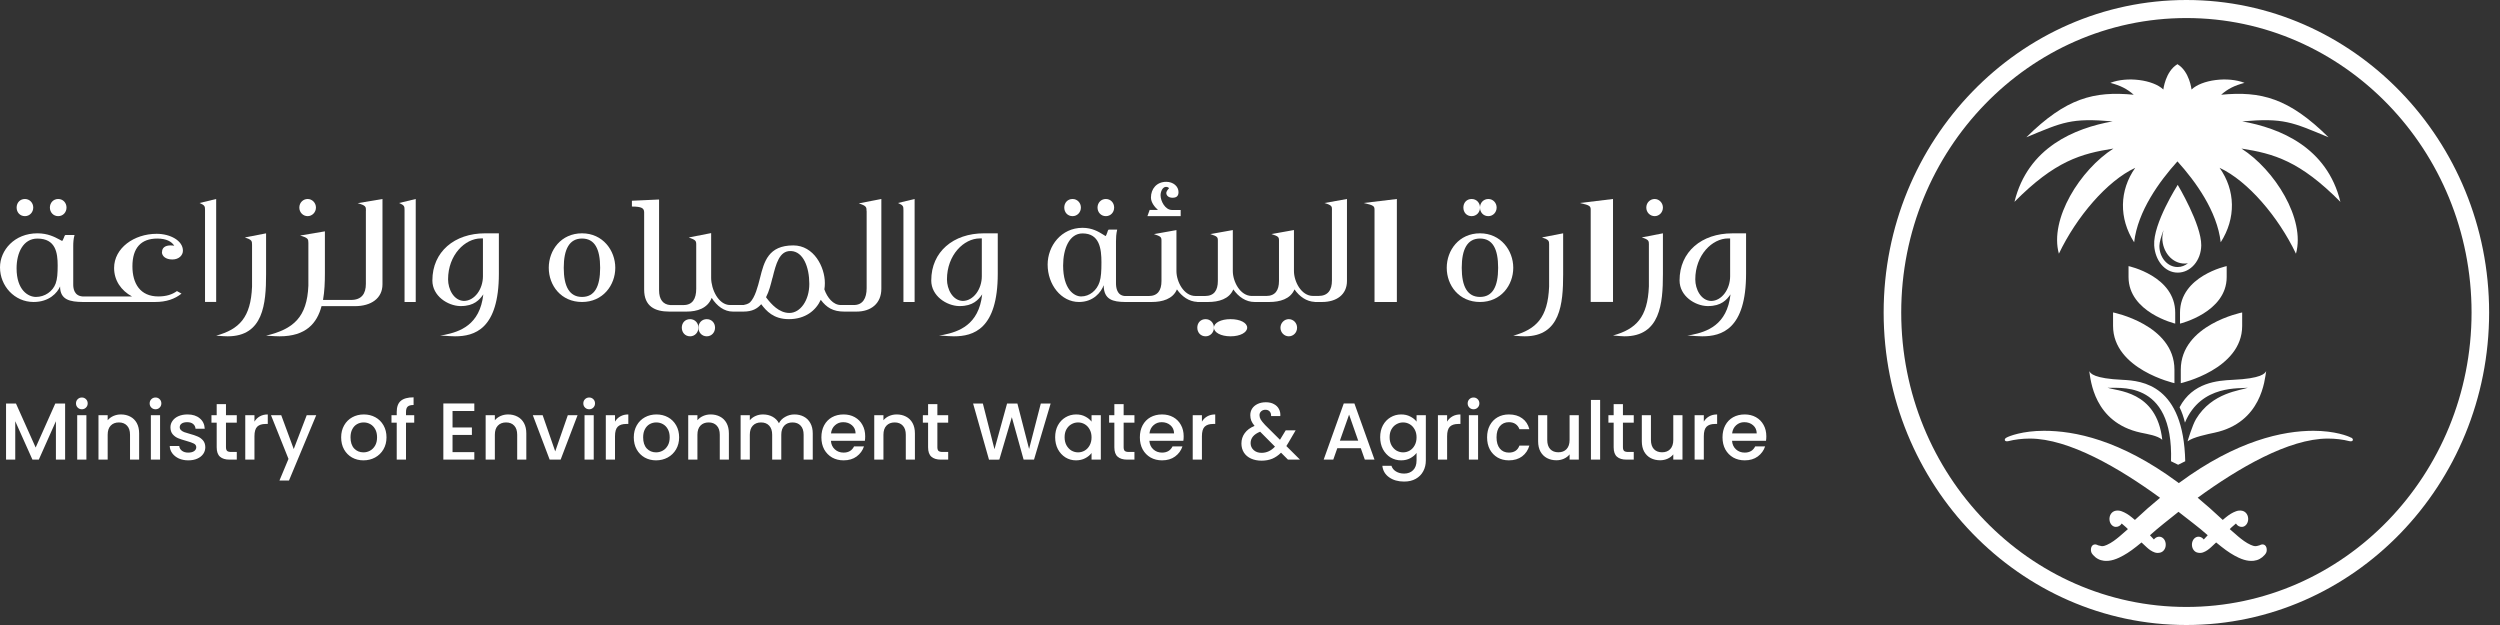 <svg width="220" height="55" viewBox="0 0 220 55" fill="none" xmlns="http://www.w3.org/2000/svg" class="hidden xl:block"><rect x="0" y="0" width="220" height="55" fill="#333333" stroke="none"/><path d="M5.121 19.021C5.551 19.021 5.853 18.68 5.853 18.265C5.853 17.85 5.551 17.511 5.121 17.511C4.691 17.511 4.39 17.852 4.39 18.265C4.39 18.678 4.691 19.021 5.121 19.021Z" fill="white"></path><path d="M2.195 19.021C2.612 19.021 2.926 18.68 2.926 18.265C2.926 17.85 2.61 17.511 2.195 17.511C1.75 17.511 1.463 17.852 1.463 18.265C1.463 18.678 1.75 19.021 2.195 19.021Z" fill="white"></path><path d="M14.248 22.177C14.248 22.545 14.585 22.834 15.166 22.834C15.746 22.834 16.097 22.466 16.097 22.059C16.097 21.18 14.989 20.575 13.784 20.575C11.791 20.575 10.041 21.836 10.041 23.582C10.041 24.673 10.652 25.565 11.617 26.089H7.28C6.526 26.037 6.445 25.393 6.445 25.039V21.637C6.445 21.361 6.462 21.02 6.559 20.679H5.755C5.641 20.772 5.674 20.824 5.641 20.875C5.578 21.034 5.497 21.203 5.464 21.203C5.464 21.203 5.368 21.151 5.191 21.058C4.82 20.862 4.209 20.532 3.295 20.532C1.271 20.532 0 22.016 0 23.528C0 25.156 1.269 26.575 2.957 26.575C4.323 26.575 5.047 25.773 5.287 25.208C5.287 26.403 6.188 26.561 7.28 26.575H13.643C14.638 26.575 15.379 26.313 15.973 25.838L15.572 25.615C15.155 25.918 14.624 26.087 13.933 26.087C12.341 26.087 11.653 24.957 11.653 23.435C11.653 21.82 12.407 20.993 13.839 20.993C14.657 20.993 15.108 21.269 15.334 21.623C15.221 21.61 15.124 21.596 15.014 21.596C14.533 21.596 14.259 21.806 14.259 22.174M4.898 24.948C4.641 25.644 3.95 26.13 3.162 26.13C2.488 26.13 1.459 25.54 1.459 23.609C1.459 22.256 2.037 20.995 3.292 20.995C4.898 20.995 5.075 22.242 5.075 23.358C5.075 24.054 5.041 24.553 4.898 24.946" fill="white"></path><path d="M19.023 26.575V17.511L17.561 17.864C18.03 18.062 18.042 18.162 18.042 18.489V26.572H19.025L19.023 26.575Z" fill="white"></path><path d="M23.412 20.535L21.547 20.896C22.165 21.1 22.18 21.2 22.18 21.548V25.226C22.069 27.948 21.058 28.974 19.024 29.539C19.543 29.581 19.852 29.596 20.035 29.596C23.176 29.596 23.415 26.73 23.415 24.138V20.532L23.412 20.535Z" fill="white"></path><path d="M27.073 19.021C27.467 19.021 27.804 18.686 27.804 18.266C27.804 17.846 27.467 17.511 27.073 17.511C26.678 17.511 26.341 17.831 26.341 18.266C26.341 18.701 26.678 19.021 27.073 19.021Z" fill="white"></path><path d="M32.197 18.531V24.979C32.197 25.85 31.816 26.395 30.891 26.395H28.426C28.56 25.641 28.591 24.832 28.591 24.035V20.359L26.408 20.727C27.12 20.935 27.137 21.037 27.137 21.392V25.141C27.02 27.916 25.831 28.964 23.414 29.538C24.026 29.581 24.407 29.596 24.607 29.596C26.924 29.596 27.9 28.444 28.295 26.941H31.241C32.647 26.941 33.658 26.263 33.658 25.022V17.511L31.475 17.879C32.203 18.084 32.203 18.189 32.203 18.529" fill="white"></path><path d="M35.6 18.492V26.575H36.584V17.511L35.12 17.864C35.589 18.062 35.6 18.162 35.6 18.489" fill="white"></path><path d="M38.048 24.674C38.048 26.064 39.415 26.904 40.481 26.934H40.56C41.72 26.934 42.198 26.383 42.532 25.905C42.231 28.612 40.451 29.193 39.114 29.467L38.734 29.524C39.306 29.566 39.814 29.596 40.038 29.596C41.739 29.596 43.901 28.989 43.901 24.079V20.532H42.693C39.992 20.532 38.05 22.154 38.05 24.672M42.499 24.311C42.499 25.437 41.772 26.475 40.823 26.483C39.921 26.448 39.431 25.439 39.431 24.587C39.431 22.43 40.924 20.981 42.324 20.981H42.499V24.311Z" fill="white"></path><path d="M51.218 20.532C49.374 20.532 48.291 22.017 48.291 23.567C48.291 25.117 49.374 26.575 51.218 26.575C53.062 26.575 54.145 25.09 54.145 23.567C54.145 22.044 53.05 20.532 51.218 20.532ZM51.218 26.13C50.109 26.13 49.61 25.21 49.61 23.567C49.61 21.924 50.109 20.991 51.218 20.991C52.327 20.991 52.813 21.897 52.813 23.567C52.813 25.237 52.315 26.13 51.218 26.13Z" fill="white"></path><path d="M62.193 28.085C61.763 28.085 61.461 28.414 61.461 28.833C61.461 29.252 61.763 29.596 62.193 29.596C62.623 29.596 62.924 29.252 62.924 28.833C62.924 28.414 62.623 28.085 62.193 28.085Z" fill="white"></path><path d="M60.73 28.085C60.285 28.085 59.998 28.414 59.998 28.833C59.998 29.252 60.285 29.596 60.73 29.596C61.147 29.596 61.461 29.252 61.461 28.833C61.461 28.414 61.145 28.085 60.73 28.085Z" fill="white"></path><path d="M76.265 18.576V25.356C76.265 26.253 75.92 26.842 75.144 26.842H73.993C73.32 26.842 72.799 26.192 72.544 25.465C72.575 25.295 72.588 25.108 72.588 24.909C72.588 23.484 71.617 21.596 69.811 21.596C67.614 21.596 67.241 23.02 66.882 24.459C66.686 25.233 66.448 26.16 66.001 26.61C65.821 26.765 65.566 26.813 65.433 26.842H64.254C63.208 26.842 62.581 25.433 62.581 24.459V20.512L60.611 20.898C61.209 21.114 61.268 21.178 61.268 21.519V25.404C61.268 26.301 60.939 26.845 60.148 26.845H58.984C58.357 26.799 57.998 26.365 57.998 25.545V17.556L55.608 17.665V18.176C56.459 18.176 56.685 18.315 56.685 18.688V25.484C56.685 26.954 57.625 27.42 58.894 27.42H60.418C61.343 27.42 62.27 27.14 62.627 26.211C63.09 26.938 63.732 27.42 64.495 27.42H65.42C66.211 27.42 66.645 27.156 66.987 26.77C67.434 27.359 68.061 28.085 69.42 28.085C70.869 28.085 71.794 27.327 72.228 26.384C72.737 27.066 73.305 27.42 74.289 27.42H75.378C76.647 27.42 77.559 26.709 77.559 25.407V17.511L75.573 17.897C76.244 18.115 76.259 18.222 76.259 18.578M69.469 27.54C68.544 27.54 67.871 26.751 67.483 26.256C67.468 26.224 67.439 26.179 67.408 26.163C67.694 25.606 67.827 25.034 67.961 24.506L67.992 24.413C68.29 23.204 68.59 22.091 69.546 22.091H69.605C70.694 22.136 71.219 23.516 71.219 24.986C71.219 26.456 70.412 27.54 69.472 27.54" fill="white"></path><path d="M79.502 18.492V26.575H80.486V17.511L79.022 17.864C79.491 18.062 79.502 18.162 79.502 18.489" fill="white"></path><path d="M81.949 24.674C81.949 26.064 83.316 26.904 84.383 26.934H84.462C85.621 26.934 86.099 26.383 86.433 25.905C86.132 28.612 84.35 29.193 83.015 29.467L82.635 29.524C83.207 29.566 83.715 29.596 83.94 29.596C85.64 29.596 87.803 28.989 87.803 24.079V20.532H86.594C83.893 20.532 81.951 22.154 81.951 24.672M86.4 24.311C86.4 25.437 85.673 26.475 84.724 26.483C83.822 26.448 83.333 25.439 83.333 24.587C83.333 22.43 84.825 20.981 86.225 20.981H86.4V24.311Z" fill="white"></path><path d="M94.387 19.021C94.804 19.021 95.119 18.68 95.119 18.265C95.119 17.85 94.802 17.511 94.387 17.511C93.942 17.511 93.655 17.852 93.655 18.265C93.655 18.678 93.942 19.021 94.387 19.021Z" fill="white"></path><path d="M97.314 19.021C97.743 19.021 98.045 18.68 98.045 18.265C98.045 17.85 97.743 17.511 97.314 17.511C96.884 17.511 96.582 17.852 96.582 18.265C96.582 18.678 96.884 19.021 97.314 19.021Z" fill="white"></path><path d="M103.899 18.478H103.136C102.534 18.478 102.129 17.694 102.129 17.18C102.129 16.84 102.324 16.446 102.601 16.446C102.682 16.446 102.814 16.464 102.878 16.564C102.749 16.684 102.634 16.872 102.634 16.975C102.634 17.23 102.862 17.401 103.172 17.401C103.482 17.401 103.709 17.298 103.709 16.904C103.709 16.393 103.236 16 102.634 16C101.773 16 101.284 16.631 101.284 17.383C101.284 17.809 101.608 18.22 101.901 18.475H101.169L100.973 19.021H103.899V18.475V18.478Z" fill="white"></path><path d="M108.29 28.085C107.429 28.085 106.825 28.414 106.825 28.833C106.825 29.252 107.429 29.596 108.29 29.596C109.149 29.596 109.752 29.252 109.752 28.833C109.752 28.414 109.149 28.085 108.29 28.085Z" fill="white"></path><path d="M106.094 28.085C105.649 28.085 105.362 28.414 105.362 28.833C105.362 29.252 105.649 29.596 106.094 29.596C106.512 29.596 106.826 29.252 106.826 28.833C106.826 28.414 106.508 28.085 106.094 28.085Z" fill="white"></path><path d="M113.411 28.085C113.016 28.085 112.68 28.421 112.68 28.841C112.68 29.261 113.016 29.596 113.411 29.596C113.806 29.596 114.143 29.276 114.143 28.841C114.143 28.406 113.806 28.085 113.411 28.085Z" fill="white"></path><path d="M117.21 18.484V24.682C117.21 25.518 116.864 26.043 116.026 26.043H115.547C114.497 26.043 113.868 24.752 113.868 23.859V20.243L111.889 20.597C112.491 20.795 112.551 20.853 112.551 21.166V24.726C112.551 25.548 112.22 26.045 111.425 26.045H110.167C109.118 26.045 108.488 24.755 108.488 23.862V20.246L106.51 20.6C107.111 20.797 107.171 20.856 107.171 21.168V24.728C107.171 25.55 106.841 26.048 106.046 26.048H105.206C104.156 26.048 103.527 24.757 103.527 23.864V20.248L101.548 20.602C102.149 20.8 102.21 20.858 102.21 21.171V24.73C102.21 25.553 101.878 26.05 101.084 26.05H98.985C98.282 25.994 98.207 25.299 98.207 24.916V21.241C98.207 20.944 98.222 20.575 98.312 20.207H97.561C97.456 20.307 97.487 20.363 97.456 20.419C97.397 20.59 97.322 20.773 97.291 20.773C97.291 20.773 97.201 20.717 97.036 20.617C96.69 20.404 96.12 20.048 95.266 20.048C93.378 20.048 92.192 21.651 92.192 23.284C92.192 25.043 93.377 26.575 94.952 26.575C96.226 26.575 96.902 25.709 97.126 25.099C97.126 26.39 97.967 26.56 98.985 26.575H101.353C102.281 26.575 103.212 26.319 103.57 25.467C104.017 26.106 104.63 26.533 105.355 26.567V26.575H106.314C107.243 26.575 108.173 26.319 108.532 25.467C108.996 26.133 109.64 26.575 110.407 26.575H111.696C112.625 26.575 113.556 26.319 113.914 25.467C114.36 26.106 114.974 26.533 115.698 26.567V26.575H116.343C117.618 26.575 118.533 25.924 118.533 24.73V17.511L116.555 17.865C117.215 18.062 117.215 18.162 117.215 18.489M96.763 24.811C96.522 25.562 95.878 26.087 95.142 26.087C94.514 26.087 93.555 25.45 93.555 23.364C93.555 21.903 94.093 20.541 95.264 20.541C96.763 20.541 96.927 21.888 96.927 23.093C96.927 23.845 96.897 24.384 96.763 24.808" fill="white"></path><path d="M120.958 18.492V26.575H122.924V17.511L119.997 17.864C120.934 18.062 120.958 18.162 120.958 18.489" fill="white"></path><path d="M130.973 19.021C131.39 19.021 131.704 18.68 131.704 18.265C131.704 17.85 131.387 17.511 130.973 17.511C130.558 17.511 130.24 17.837 130.24 18.265C130.24 18.693 130.542 19.021 130.973 19.021Z" fill="white"></path><path d="M130.24 20.532C128.397 20.532 127.313 22.017 127.313 23.567C127.313 25.117 128.394 26.575 130.24 26.575C132.087 26.575 133.167 25.09 133.167 23.567C133.167 22.044 132.073 20.532 130.24 20.532ZM130.24 26.13C129.131 26.13 128.633 25.21 128.633 23.567C128.633 21.924 129.131 20.991 130.24 20.991C131.35 20.991 131.836 21.897 131.836 23.567C131.836 25.237 131.337 26.13 130.24 26.13Z" fill="white"></path><path d="M129.502 19.021C129.936 19.021 130.241 18.68 130.241 18.265C130.241 17.85 129.936 17.511 129.502 17.511C129.069 17.511 128.777 17.837 128.777 18.265C128.777 18.693 129.066 19.021 129.502 19.021Z" fill="white"></path><path d="M136.322 21.548V25.226C136.211 27.948 135.2 28.976 133.167 29.539C133.686 29.581 133.994 29.596 134.177 29.596C137.318 29.596 137.557 26.73 137.557 24.138V20.532L135.693 20.893C136.31 21.098 136.324 21.197 136.324 21.546" fill="white"></path><path d="M141.945 26.575V17.511L139.021 17.864C139.958 18.062 139.981 18.162 139.981 18.489V26.572H141.947L141.945 26.575Z" fill="white"></path><path d="M145.102 21.531V25.21C144.99 27.932 143.981 28.959 141.947 29.524C142.466 29.566 142.775 29.596 142.958 29.596C146.098 29.596 146.337 26.715 146.337 24.124V20.532L144.473 20.893C145.09 21.083 145.105 21.197 145.105 21.531" fill="white"></path><path d="M145.613 17.511C145.214 17.511 144.874 17.831 144.874 18.266C144.874 18.701 145.214 19.021 145.613 19.021C146.012 19.021 146.337 18.686 146.337 18.266C146.337 17.846 145.998 17.511 145.613 17.511Z" fill="white"></path><path d="M152.444 20.535C149.742 20.535 147.801 22.156 147.801 24.674C147.801 26.064 149.168 26.904 150.234 26.934H150.314C151.473 26.934 151.952 26.383 152.285 25.905C151.983 28.613 150.201 29.193 148.867 29.467L148.487 29.524C149.058 29.566 149.567 29.596 149.791 29.596C151.491 29.596 153.654 28.988 153.654 24.079V20.532H152.446L152.444 20.535ZM152.252 24.313C152.252 25.439 151.525 26.478 150.576 26.485C149.674 26.45 149.185 25.442 149.185 24.59C149.185 22.433 150.677 20.983 152.077 20.983H152.252V24.313Z" fill="white"></path><path d="M5.73 35.512V40.447H4.92V37.067L3.415 40.447H2.854L1.342 37.067V40.447H0.532V35.512H1.406L3.138 39.382L4.864 35.512H5.73ZM7.205 36.016C7.059 36.016 6.936 35.967 6.836 35.867C6.737 35.768 6.687 35.645 6.687 35.498C6.687 35.351 6.737 35.228 6.836 35.129C6.936 35.029 7.059 34.98 7.205 34.98C7.347 34.98 7.468 35.029 7.567 35.129C7.667 35.228 7.717 35.351 7.717 35.498C7.717 35.645 7.667 35.768 7.567 35.867C7.468 35.967 7.347 36.016 7.205 36.016ZM7.603 36.535V40.447H6.794V36.535H7.603ZM10.639 36.471C10.947 36.471 11.222 36.535 11.463 36.663C11.709 36.79 11.901 36.98 12.038 37.23C12.175 37.481 12.244 37.784 12.244 38.139V40.447H11.442V38.26C11.442 37.91 11.354 37.642 11.179 37.458C11.004 37.268 10.765 37.174 10.462 37.174C10.159 37.174 9.918 37.268 9.738 37.458C9.563 37.642 9.475 37.91 9.475 38.26V40.447H8.666V36.535H9.475V36.982C9.608 36.821 9.776 36.696 9.979 36.606C10.187 36.516 10.408 36.471 10.639 36.471ZM13.688 36.016C13.541 36.016 13.418 35.967 13.319 35.867C13.22 35.768 13.17 35.645 13.17 35.498C13.17 35.351 13.22 35.228 13.319 35.129C13.418 35.029 13.541 34.98 13.688 34.98C13.83 34.98 13.951 35.029 14.05 35.129C14.15 35.228 14.199 35.351 14.199 35.498C14.199 35.645 14.15 35.768 14.05 35.867C13.951 35.967 13.83 36.016 13.688 36.016ZM14.086 36.535V40.447H13.276V36.535H14.086ZM16.569 40.511C16.261 40.511 15.984 40.456 15.738 40.347C15.496 40.234 15.305 40.082 15.163 39.893C15.021 39.699 14.945 39.483 14.935 39.247H15.773C15.787 39.413 15.866 39.552 16.008 39.666C16.154 39.775 16.337 39.829 16.554 39.829C16.782 39.829 16.957 39.786 17.08 39.701C17.207 39.611 17.271 39.498 17.271 39.361C17.271 39.214 17.2 39.105 17.058 39.034C16.921 38.963 16.701 38.885 16.398 38.8C16.105 38.719 15.866 38.641 15.681 38.565C15.496 38.489 15.335 38.374 15.198 38.217C15.066 38.061 14.999 37.855 14.999 37.6C14.999 37.391 15.061 37.202 15.184 37.032C15.307 36.856 15.482 36.719 15.709 36.62C15.941 36.52 16.206 36.471 16.505 36.471C16.95 36.471 17.307 36.584 17.577 36.812C17.851 37.034 17.998 37.339 18.017 37.727H17.207C17.193 37.552 17.122 37.413 16.994 37.309C16.867 37.204 16.694 37.152 16.476 37.152C16.263 37.152 16.1 37.193 15.986 37.273C15.873 37.353 15.816 37.46 15.816 37.593C15.816 37.697 15.854 37.784 15.93 37.855C16.005 37.926 16.098 37.983 16.206 38.026C16.315 38.063 16.476 38.113 16.689 38.175C16.973 38.251 17.205 38.329 17.385 38.409C17.57 38.485 17.728 38.598 17.861 38.75C17.993 38.901 18.062 39.102 18.067 39.353C18.067 39.576 18.005 39.775 17.882 39.95C17.759 40.125 17.584 40.262 17.357 40.362C17.134 40.461 16.871 40.511 16.569 40.511ZM19.886 37.195V39.361C19.886 39.507 19.919 39.614 19.985 39.68C20.056 39.742 20.174 39.772 20.34 39.772H20.837V40.447H20.198C19.833 40.447 19.554 40.362 19.36 40.191C19.166 40.021 19.069 39.744 19.069 39.361V37.195H18.608V36.535H19.069V35.562H19.886V36.535H20.837V37.195H19.886ZM22.392 37.103C22.511 36.904 22.667 36.75 22.861 36.641C23.06 36.528 23.294 36.471 23.564 36.471V37.309H23.358C23.041 37.309 22.799 37.389 22.634 37.55C22.473 37.711 22.392 37.99 22.392 38.388V40.447H21.583V36.535H22.392V37.103ZM27.829 36.535L25.43 42.286H24.592L25.387 40.383L23.846 36.535H24.748L25.849 39.517L26.992 36.535H27.829ZM31.982 40.511C31.612 40.511 31.279 40.428 30.98 40.262C30.682 40.092 30.448 39.855 30.277 39.552C30.107 39.245 30.022 38.889 30.022 38.487C30.022 38.09 30.109 37.737 30.285 37.429C30.46 37.122 30.699 36.885 31.002 36.719C31.305 36.554 31.643 36.471 32.017 36.471C32.391 36.471 32.729 36.554 33.032 36.719C33.335 36.885 33.574 37.122 33.749 37.429C33.925 37.737 34.012 38.09 34.012 38.487C34.012 38.885 33.922 39.237 33.742 39.545C33.562 39.853 33.316 40.092 33.004 40.262C32.696 40.428 32.355 40.511 31.982 40.511ZM31.982 39.808C32.19 39.808 32.384 39.758 32.564 39.659C32.748 39.559 32.897 39.41 33.011 39.211C33.125 39.013 33.181 38.771 33.181 38.487C33.181 38.203 33.127 37.964 33.018 37.77C32.909 37.571 32.765 37.422 32.585 37.323C32.405 37.223 32.211 37.174 32.003 37.174C31.794 37.174 31.6 37.223 31.421 37.323C31.245 37.422 31.106 37.571 31.002 37.77C30.898 37.964 30.846 38.203 30.846 38.487C30.846 38.908 30.952 39.235 31.165 39.467C31.383 39.694 31.655 39.808 31.982 39.808ZM36.452 37.195H35.728V40.447H34.912V37.195H34.45V36.535H34.912V36.258C34.912 35.808 35.03 35.481 35.267 35.278C35.508 35.07 35.884 34.966 36.395 34.966V35.64C36.149 35.64 35.977 35.687 35.877 35.782C35.778 35.872 35.728 36.031 35.728 36.258V36.535H36.452V37.195ZM39.823 36.166V37.614H41.527V38.274H39.823V39.786H41.74V40.447H39.014V35.505H41.74V36.166H39.823ZM44.711 36.471C45.019 36.471 45.293 36.535 45.535 36.663C45.781 36.79 45.972 36.98 46.11 37.23C46.247 37.481 46.316 37.784 46.316 38.139V40.447H45.513V38.26C45.513 37.91 45.426 37.642 45.251 37.458C45.076 37.268 44.837 37.174 44.534 37.174C44.231 37.174 43.989 37.268 43.809 37.458C43.634 37.642 43.547 37.91 43.547 38.26V40.447H42.737V36.535H43.547V36.982C43.679 36.821 43.847 36.696 44.051 36.606C44.259 36.516 44.479 36.471 44.711 36.471ZM48.86 39.723L49.968 36.535H50.827L49.336 40.447H48.37L46.887 36.535H47.753L48.86 39.723ZM51.851 36.016C51.704 36.016 51.581 35.967 51.481 35.867C51.382 35.768 51.332 35.645 51.332 35.498C51.332 35.351 51.382 35.228 51.481 35.129C51.581 35.029 51.704 34.98 51.851 34.98C51.993 34.98 52.113 35.029 52.213 35.129C52.312 35.228 52.362 35.351 52.362 35.498C52.362 35.645 52.312 35.768 52.213 35.867C52.113 35.967 51.993 36.016 51.851 36.016ZM52.248 36.535V40.447H51.439V36.535H52.248ZM54.12 37.103C54.239 36.904 54.395 36.75 54.589 36.641C54.788 36.528 55.022 36.471 55.292 36.471V37.309H55.086C54.769 37.309 54.528 37.389 54.362 37.55C54.201 37.711 54.12 37.99 54.12 38.388V40.447H53.311V36.535H54.12V37.103ZM57.733 40.511C57.364 40.511 57.03 40.428 56.732 40.262C56.434 40.092 56.199 39.855 56.029 39.552C55.858 39.245 55.773 38.889 55.773 38.487C55.773 38.09 55.861 37.737 56.036 37.429C56.211 37.122 56.45 36.885 56.753 36.719C57.056 36.554 57.394 36.471 57.768 36.471C58.142 36.471 58.481 36.554 58.784 36.719C59.087 36.885 59.326 37.122 59.501 37.429C59.676 37.737 59.763 38.09 59.763 38.487C59.763 38.885 59.673 39.237 59.494 39.545C59.314 39.853 59.068 40.092 58.755 40.262C58.448 40.428 58.107 40.511 57.733 40.511ZM57.733 39.808C57.941 39.808 58.135 39.758 58.315 39.659C58.5 39.559 58.649 39.41 58.762 39.211C58.876 39.013 58.933 38.771 58.933 38.487C58.933 38.203 58.878 37.964 58.769 37.77C58.661 37.571 58.516 37.422 58.336 37.323C58.157 37.223 57.962 37.174 57.754 37.174C57.546 37.174 57.352 37.223 57.172 37.323C56.997 37.422 56.857 37.571 56.753 37.77C56.649 37.964 56.597 38.203 56.597 38.487C56.597 38.908 56.703 39.235 56.916 39.467C57.134 39.694 57.406 39.808 57.733 39.808ZM62.537 36.471C62.845 36.471 63.12 36.535 63.361 36.663C63.607 36.79 63.799 36.98 63.936 37.23C64.073 37.481 64.142 37.784 64.142 38.139V40.447H63.34V38.26C63.34 37.91 63.252 37.642 63.077 37.458C62.902 37.268 62.663 37.174 62.36 37.174C62.057 37.174 61.816 37.268 61.636 37.458C61.461 37.642 61.373 37.91 61.373 38.26V40.447H60.564V36.535H61.373V36.982C61.505 36.821 61.673 36.696 61.877 36.606C62.085 36.516 62.305 36.471 62.537 36.471ZM69.91 36.471C70.218 36.471 70.492 36.535 70.734 36.663C70.98 36.79 71.171 36.98 71.309 37.23C71.451 37.481 71.522 37.784 71.522 38.139V40.447H70.719V38.26C70.719 37.91 70.632 37.642 70.457 37.458C70.282 37.268 70.043 37.174 69.74 37.174C69.437 37.174 69.195 37.268 69.016 37.458C68.84 37.642 68.753 37.91 68.753 38.26V40.447H67.951V38.26C67.951 37.91 67.863 37.642 67.688 37.458C67.513 37.268 67.274 37.174 66.971 37.174C66.668 37.174 66.426 37.268 66.246 37.458C66.071 37.642 65.984 37.91 65.984 38.26V40.447H65.174V36.535H65.984V36.982C66.116 36.821 66.284 36.696 66.488 36.606C66.691 36.516 66.909 36.471 67.141 36.471C67.454 36.471 67.733 36.537 67.979 36.67C68.225 36.802 68.414 36.994 68.547 37.245C68.665 37.008 68.85 36.821 69.101 36.684C69.352 36.542 69.621 36.471 69.91 36.471ZM76.137 38.395C76.137 38.542 76.128 38.674 76.109 38.792H73.12C73.143 39.105 73.259 39.356 73.468 39.545C73.676 39.734 73.931 39.829 74.234 39.829C74.67 39.829 74.978 39.647 75.157 39.282H76.031C75.912 39.642 75.697 39.938 75.385 40.17C75.077 40.397 74.694 40.511 74.234 40.511C73.861 40.511 73.524 40.428 73.226 40.262C72.933 40.092 72.701 39.855 72.53 39.552C72.365 39.245 72.282 38.889 72.282 38.487C72.282 38.085 72.362 37.732 72.523 37.429C72.689 37.122 72.919 36.885 73.212 36.719C73.51 36.554 73.851 36.471 74.234 36.471C74.604 36.471 74.933 36.551 75.221 36.712C75.51 36.873 75.735 37.1 75.896 37.394C76.057 37.682 76.137 38.016 76.137 38.395ZM75.292 38.139C75.288 37.841 75.181 37.602 74.973 37.422C74.765 37.242 74.507 37.152 74.199 37.152C73.92 37.152 73.681 37.242 73.482 37.422C73.283 37.597 73.165 37.836 73.127 38.139H75.292ZM78.908 36.471C79.215 36.471 79.49 36.535 79.731 36.663C79.977 36.79 80.169 36.98 80.306 37.23C80.444 37.481 80.512 37.784 80.512 38.139V40.447H79.71V38.26C79.71 37.91 79.622 37.642 79.447 37.458C79.272 37.268 79.033 37.174 78.73 37.174C78.427 37.174 78.186 37.268 78.006 37.458C77.831 37.642 77.743 37.91 77.743 38.26V40.447H76.934V36.535H77.743V36.982C77.876 36.821 78.044 36.696 78.247 36.606C78.456 36.516 78.676 36.471 78.908 36.471ZM82.489 37.195V39.361C82.489 39.507 82.522 39.614 82.588 39.68C82.659 39.742 82.778 39.772 82.943 39.772H83.44V40.447H82.801C82.437 40.447 82.158 40.362 81.963 40.191C81.769 40.021 81.672 39.744 81.672 39.361V37.195H81.211V36.535H81.672V35.562H82.489V36.535H83.44V37.195H82.489ZM92.456 35.512L90.993 40.447H90.078L89.041 36.712L87.941 40.447L87.032 40.454L85.633 35.512H86.492L87.514 39.531L88.622 35.512H89.531L90.56 39.51L91.59 35.512H92.456ZM92.854 38.473C92.854 38.08 92.934 37.732 93.095 37.429C93.261 37.126 93.483 36.892 93.763 36.726C94.047 36.556 94.359 36.471 94.7 36.471C95.008 36.471 95.275 36.532 95.502 36.655C95.734 36.774 95.919 36.923 96.056 37.103V36.535H96.873V40.447H96.056V39.865C95.919 40.049 95.732 40.203 95.495 40.326C95.258 40.449 94.989 40.511 94.686 40.511C94.35 40.511 94.042 40.425 93.763 40.255C93.483 40.08 93.261 39.839 93.095 39.531C92.934 39.218 92.854 38.866 92.854 38.473ZM96.056 38.487C96.056 38.217 95.999 37.983 95.886 37.784C95.777 37.586 95.632 37.434 95.453 37.33C95.273 37.226 95.079 37.174 94.87 37.174C94.662 37.174 94.468 37.226 94.288 37.33C94.108 37.429 93.962 37.578 93.848 37.777C93.739 37.971 93.685 38.203 93.685 38.473C93.685 38.743 93.739 38.979 93.848 39.183C93.962 39.386 94.108 39.543 94.288 39.652C94.473 39.756 94.667 39.808 94.87 39.808C95.079 39.808 95.273 39.756 95.453 39.652C95.632 39.547 95.777 39.396 95.886 39.197C95.999 38.994 96.056 38.757 96.056 38.487ZM98.88 37.195V39.361C98.88 39.507 98.913 39.614 98.979 39.68C99.05 39.742 99.169 39.772 99.334 39.772H99.831V40.447H99.192C98.828 40.447 98.549 40.362 98.355 40.191C98.16 40.021 98.063 39.744 98.063 39.361V37.195H97.602V36.535H98.063V35.562H98.88V36.535H99.831V37.195H98.88ZM104.163 38.395C104.163 38.542 104.153 38.674 104.134 38.792H101.145C101.169 39.105 101.285 39.356 101.493 39.545C101.701 39.734 101.957 39.829 102.26 39.829C102.695 39.829 103.003 39.647 103.183 39.282H104.056C103.938 39.642 103.723 39.938 103.41 40.17C103.103 40.397 102.719 40.511 102.26 40.511C101.886 40.511 101.55 40.428 101.252 40.262C100.958 40.092 100.726 39.855 100.556 39.552C100.39 39.245 100.308 38.889 100.308 38.487C100.308 38.085 100.388 37.732 100.549 37.429C100.715 37.122 100.944 36.885 101.238 36.719C101.536 36.554 101.877 36.471 102.26 36.471C102.629 36.471 102.958 36.551 103.247 36.712C103.536 36.873 103.76 37.1 103.921 37.394C104.082 37.682 104.163 38.016 104.163 38.395ZM103.318 38.139C103.313 37.841 103.207 37.602 102.998 37.422C102.79 37.242 102.532 37.152 102.225 37.152C101.945 37.152 101.706 37.242 101.507 37.422C101.309 37.597 101.19 37.836 101.152 38.139H103.318ZM105.769 37.103C105.887 36.904 106.043 36.75 106.237 36.641C106.436 36.528 106.67 36.471 106.94 36.471V37.309H106.734C106.417 37.309 106.176 37.389 106.01 37.55C105.849 37.711 105.769 37.99 105.769 38.388V40.447H104.959V36.535H105.769V37.103ZM113.341 40.447L112.731 39.836C112.494 40.073 112.236 40.25 111.957 40.369C111.678 40.482 111.365 40.539 111.02 40.539C110.669 40.539 110.359 40.477 110.089 40.355C109.82 40.231 109.611 40.056 109.465 39.829C109.318 39.597 109.245 39.33 109.245 39.027C109.245 38.686 109.342 38.383 109.536 38.118C109.73 37.848 110.018 37.635 110.402 37.479C110.265 37.313 110.168 37.16 110.111 37.017C110.054 36.871 110.026 36.71 110.026 36.535C110.026 36.317 110.08 36.123 110.189 35.953C110.302 35.782 110.463 35.647 110.672 35.548C110.88 35.448 111.121 35.399 111.396 35.399C111.675 35.399 111.912 35.453 112.106 35.562C112.305 35.666 112.451 35.81 112.546 35.995C112.645 36.18 112.686 36.386 112.667 36.613H111.857C111.862 36.438 111.82 36.303 111.73 36.208C111.64 36.109 111.517 36.059 111.36 36.059C111.204 36.059 111.076 36.106 110.977 36.201C110.882 36.291 110.835 36.402 110.835 36.535C110.835 36.663 110.87 36.79 110.941 36.918C111.017 37.041 111.147 37.202 111.332 37.401L112.638 38.7L113.142 37.87H114.016L113.377 38.963L113.199 39.254L114.399 40.447H113.341ZM111.02 39.85C111.465 39.85 111.857 39.668 112.198 39.304L110.892 37.99C110.333 38.213 110.054 38.549 110.054 38.998C110.054 39.24 110.144 39.443 110.324 39.609C110.504 39.77 110.736 39.85 111.02 39.85ZM119.749 39.439H117.683L117.328 40.447H116.483L118.251 35.505H119.188L120.956 40.447H120.104L119.749 39.439ZM119.522 38.778L118.72 36.485L117.91 38.778H119.522ZM123.301 36.471C123.604 36.471 123.871 36.532 124.103 36.655C124.34 36.774 124.525 36.923 124.657 37.103V36.535H125.474V40.511C125.474 40.87 125.398 41.19 125.246 41.469C125.095 41.753 124.875 41.976 124.586 42.137C124.302 42.297 123.961 42.378 123.564 42.378C123.034 42.378 122.593 42.252 122.243 42.002C121.893 41.755 121.694 41.419 121.647 40.993H122.449C122.511 41.197 122.641 41.36 122.839 41.483C123.043 41.611 123.284 41.675 123.564 41.675C123.89 41.675 124.153 41.576 124.352 41.377C124.555 41.178 124.657 40.889 124.657 40.511V39.858C124.52 40.042 124.333 40.198 124.096 40.326C123.864 40.449 123.599 40.511 123.301 40.511C122.96 40.511 122.648 40.425 122.364 40.255C122.085 40.08 121.862 39.839 121.696 39.531C121.535 39.218 121.455 38.866 121.455 38.473C121.455 38.08 121.535 37.732 121.696 37.429C121.862 37.126 122.085 36.892 122.364 36.726C122.648 36.556 122.96 36.471 123.301 36.471ZM124.657 38.487C124.657 38.217 124.6 37.983 124.487 37.784C124.378 37.586 124.233 37.434 124.054 37.33C123.874 37.226 123.68 37.174 123.471 37.174C123.263 37.174 123.069 37.226 122.889 37.33C122.709 37.429 122.563 37.578 122.449 37.777C122.34 37.971 122.286 38.203 122.286 38.473C122.286 38.743 122.34 38.979 122.449 39.183C122.563 39.386 122.709 39.543 122.889 39.652C123.074 39.756 123.268 39.808 123.471 39.808C123.68 39.808 123.874 39.756 124.054 39.652C124.233 39.547 124.378 39.396 124.487 39.197C124.6 38.994 124.657 38.757 124.657 38.487ZM127.346 37.103C127.464 36.904 127.621 36.75 127.815 36.641C128.013 36.528 128.248 36.471 128.518 36.471V37.309H128.312C127.995 37.309 127.753 37.389 127.587 37.55C127.427 37.711 127.346 37.99 127.346 38.388V40.447H126.537V36.535H127.346V37.103ZM129.673 36.016C129.527 36.016 129.404 35.967 129.304 35.867C129.205 35.768 129.155 35.645 129.155 35.498C129.155 35.351 129.205 35.228 129.304 35.129C129.404 35.029 129.527 34.98 129.673 34.98C129.815 34.98 129.936 35.029 130.035 35.129C130.135 35.228 130.185 35.351 130.185 35.498C130.185 35.645 130.135 35.768 130.035 35.867C129.936 35.967 129.815 36.016 129.673 36.016ZM130.071 36.535V40.447H129.262V36.535H130.071ZM130.864 38.487C130.864 38.085 130.944 37.732 131.105 37.429C131.271 37.122 131.498 36.885 131.787 36.719C132.076 36.554 132.407 36.471 132.781 36.471C133.254 36.471 133.645 36.584 133.952 36.812C134.265 37.034 134.475 37.353 134.584 37.77H133.711C133.64 37.576 133.526 37.425 133.37 37.316C133.214 37.207 133.018 37.152 132.781 37.152C132.45 37.152 132.184 37.271 131.986 37.507C131.792 37.739 131.695 38.066 131.695 38.487C131.695 38.908 131.792 39.237 131.986 39.474C132.184 39.711 132.45 39.829 132.781 39.829C133.249 39.829 133.559 39.623 133.711 39.211H134.584C134.471 39.609 134.258 39.926 133.945 40.163C133.633 40.395 133.245 40.511 132.781 40.511C132.407 40.511 132.076 40.428 131.787 40.262C131.498 40.092 131.271 39.855 131.105 39.552C130.944 39.245 130.864 38.889 130.864 38.487ZM138.934 36.535V40.447H138.124V39.985C137.997 40.146 137.829 40.274 137.62 40.369C137.417 40.459 137.199 40.504 136.967 40.504C136.659 40.504 136.383 40.44 136.136 40.312C135.895 40.184 135.703 39.995 135.561 39.744C135.424 39.493 135.355 39.19 135.355 38.835V36.535H136.158V38.714C136.158 39.065 136.245 39.334 136.42 39.524C136.596 39.708 136.835 39.801 137.137 39.801C137.44 39.801 137.679 39.708 137.855 39.524C138.034 39.334 138.124 39.065 138.124 38.714V36.535H138.934ZM140.811 35.193V40.447H140.002V35.193H140.811ZM142.818 37.195V39.361C142.818 39.507 142.851 39.614 142.918 39.68C142.989 39.742 143.107 39.772 143.273 39.772H143.77V40.447H143.131C142.766 40.447 142.487 40.362 142.293 40.191C142.099 40.021 142.002 39.744 142.002 39.361V37.195H141.54V36.535H142.002V35.562H142.818V36.535H143.77V37.195H142.818ZM148.058 36.535V40.447H147.249V39.985C147.121 40.146 146.953 40.274 146.745 40.369C146.541 40.459 146.324 40.504 146.092 40.504C145.784 40.504 145.507 40.44 145.261 40.312C145.02 40.184 144.828 39.995 144.686 39.744C144.549 39.493 144.48 39.19 144.48 38.835V36.535H145.282V38.714C145.282 39.065 145.37 39.334 145.545 39.524C145.72 39.708 145.959 39.801 146.262 39.801C146.565 39.801 146.804 39.708 146.979 39.524C147.159 39.334 147.249 39.065 147.249 38.714V36.535H148.058ZM149.936 37.103C150.054 36.904 150.21 36.75 150.404 36.641C150.603 36.528 150.837 36.471 151.107 36.471V37.309H150.901C150.584 37.309 150.343 37.389 150.177 37.55C150.016 37.711 149.936 37.99 149.936 38.388V40.447H149.126V36.535H149.936V37.103ZM155.437 38.395C155.437 38.542 155.427 38.674 155.408 38.792H152.419C152.443 39.105 152.559 39.356 152.767 39.545C152.975 39.734 153.231 39.829 153.534 39.829C153.969 39.829 154.277 39.647 154.457 39.282H155.33C155.212 39.642 154.997 39.938 154.684 40.17C154.376 40.397 153.993 40.511 153.534 40.511C153.16 40.511 152.824 40.428 152.526 40.262C152.232 40.092 152 39.855 151.83 39.552C151.664 39.245 151.581 38.889 151.581 38.487C151.581 38.085 151.662 37.732 151.823 37.429C151.989 37.122 152.218 36.885 152.512 36.719C152.81 36.554 153.151 36.471 153.534 36.471C153.903 36.471 154.232 36.551 154.521 36.712C154.81 36.873 155.034 37.1 155.195 37.394C155.356 37.682 155.437 38.016 155.437 38.395ZM154.592 38.139C154.587 37.841 154.481 37.602 154.272 37.422C154.064 37.242 153.806 37.152 153.498 37.152C153.219 37.152 152.98 37.242 152.781 37.422C152.583 37.597 152.464 37.836 152.426 38.139H154.592Z" fill="white"></path><path d="M192.404 55C177.714 55 165.761 42.664 165.761 27.5C165.761 12.336 177.714 0 192.404 0C207.094 0 219.043 12.336 219.043 27.5C219.043 42.664 207.094 55 192.404 55ZM192.404 1.588C178.564 1.588 167.308 13.213 167.308 27.5C167.308 41.787 178.564 53.412 192.404 53.412C206.244 53.412 217.497 41.787 217.497 27.5C217.497 13.213 206.241 1.588 192.404 1.588Z" fill="white"></path><path d="M206.9 38.508C206.965 38.544 207.083 38.615 207.051 38.727C207.033 38.798 206.971 38.834 206.863 38.834C206.822 38.834 206.783 38.829 206.768 38.826C206.166 38.671 205.522 38.595 204.852 38.595C201.41 38.595 196.96 41.204 193.396 43.801C194.106 44.39 194.867 45.063 195.601 45.753C195.708 45.66 195.744 45.635 195.845 45.55C196.162 45.285 196.464 45.102 196.767 44.993C196.949 44.925 197.131 44.911 197.308 44.947C197.65 45.018 197.874 45.356 197.837 45.753C197.806 46.094 197.573 46.356 197.294 46.367C197.072 46.373 196.876 46.263 196.764 46.069C196.626 46.181 196.498 46.288 196.38 46.401C196.324 46.455 196.271 46.508 196.218 46.562L196.439 46.756C196.613 46.908 196.781 47.057 196.952 47.201C197.288 47.483 197.655 47.767 198.066 47.95C198.196 48.007 198.364 48.074 198.523 48.06C198.602 48.055 198.686 48.029 198.775 48.004L198.837 47.987C198.837 47.987 198.855 47.981 198.862 47.976C198.913 47.953 198.964 47.928 199.025 47.917C199.047 47.914 199.072 47.908 199.101 47.908C199.229 47.908 199.339 47.973 199.403 48.086C199.473 48.204 199.493 48.39 199.457 48.542C199.426 48.666 199.359 48.753 199.294 48.829C199.025 49.134 198.7 49.308 198.328 49.348C198.26 49.356 198.19 49.359 198.12 49.359C198.05 49.359 197.98 49.356 197.907 49.348C197.624 49.319 197.327 49.229 196.999 49.077C196.51 48.849 196.024 48.539 195.473 48.1L195.021 47.736C194.872 47.88 194.719 48.024 194.562 48.165C194.377 48.331 194.147 48.517 193.859 48.615C193.78 48.643 193.696 48.657 193.606 48.657C193.573 48.657 193.542 48.657 193.508 48.652C193.47 48.649 193.43 48.643 193.391 48.632C193.144 48.584 192.948 48.356 192.901 48.069C192.853 47.764 192.966 47.463 193.184 47.317C193.396 47.176 193.659 47.204 193.859 47.393C193.886 47.418 193.909 47.446 193.932 47.474C194.049 47.356 194.165 47.232 194.279 47.102C193.534 46.426 192.575 45.731 191.707 45.04C190.847 45.731 189.942 46.426 189.196 47.102C189.311 47.232 189.426 47.356 189.544 47.474C189.567 47.443 189.592 47.415 189.617 47.393C189.816 47.207 190.082 47.176 190.292 47.317C190.508 47.46 190.622 47.762 190.575 48.069C190.531 48.356 190.331 48.581 190.085 48.632C190.046 48.641 190.006 48.646 189.968 48.652C189.934 48.655 189.9 48.657 189.87 48.657C189.779 48.657 189.699 48.643 189.617 48.615C189.329 48.517 189.099 48.334 188.914 48.165C188.757 48.024 188.603 47.88 188.454 47.736L188.003 48.1C187.454 48.536 186.966 48.849 186.476 49.077C186.146 49.229 185.849 49.319 185.568 49.348C185.496 49.356 185.426 49.359 185.356 49.359C185.285 49.359 185.216 49.356 185.148 49.348C184.776 49.308 184.447 49.134 184.182 48.829C184.117 48.753 184.05 48.669 184.019 48.542C183.98 48.39 184.002 48.207 184.069 48.086C184.134 47.97 184.243 47.908 184.373 47.908C184.4 47.908 184.425 47.911 184.447 47.917C184.509 47.928 184.562 47.953 184.61 47.976C184.618 47.979 184.627 47.984 184.635 47.987L184.697 48.004C184.788 48.029 184.874 48.052 184.95 48.06C185.109 48.074 185.28 48.007 185.406 47.95C185.819 47.767 186.188 47.483 186.521 47.201C186.692 47.057 186.863 46.908 187.034 46.756L187.255 46.562C187.202 46.508 187.148 46.455 187.093 46.401C186.975 46.288 186.847 46.178 186.709 46.069C186.594 46.266 186.4 46.373 186.179 46.367C185.902 46.356 185.666 46.094 185.636 45.753C185.599 45.356 185.823 45.018 186.165 44.947C186.341 44.911 186.524 44.925 186.706 44.993C187.009 45.105 187.311 45.285 187.628 45.55C187.728 45.635 187.764 45.66 187.872 45.753C188.628 45.043 189.365 44.398 190.085 43.807C186.521 41.206 182.069 38.595 178.623 38.595C177.954 38.595 177.309 38.674 176.707 38.826C176.693 38.829 176.654 38.834 176.611 38.834C176.507 38.834 176.443 38.798 176.424 38.727C176.393 38.615 176.514 38.544 176.575 38.508C176.79 38.381 177.987 37.91 179.872 37.91C182.529 37.91 186.538 38.679 191.631 42.432L191.735 42.514L191.758 42.497C196.851 38.742 200.924 37.91 203.581 37.91C205.466 37.91 206.663 38.381 206.877 38.508M193.24 36.896C192.931 37.412 192.506 38.82 192.506 38.84C192.957 38.474 194.309 38.198 194.89 38.074C199.039 37.175 199.297 33.395 199.423 32.654C199.314 32.865 199.02 33.31 196.481 33.426C195.153 33.488 192.948 33.651 191.802 35.84C192 36.243 192.158 36.694 192.276 37.189C193.7 33.772 197.215 34.24 197.812 34.113C197.217 34.372 194.672 34.499 193.237 36.896M191.676 40.899L192.301 40.59C192.15 33.888 188.538 33.507 186.792 33.426C184.254 33.31 183.96 32.862 183.854 32.654C183.978 33.395 184.238 37.175 188.388 38.074C188.978 38.203 189.858 38.325 190.28 38.702C189.797 34.322 186.191 34.431 185.465 34.113C186.149 34.257 191.287 33.166 191.049 40.59L191.676 40.899ZM189.569 21.594C189.457 19.676 191.64 16.267 191.64 16.267C191.64 16.267 193.732 19.76 193.71 21.594C193.693 22.918 192.783 23.991 191.64 23.991C190.497 23.991 189.649 22.915 189.569 21.594ZM192.539 23.166C192.444 23.183 192.342 23.194 192.245 23.194C191.161 23.194 190.283 22.177 190.283 20.924C190.283 20.743 190.326 20.512 190.393 20.247C190.18 20.811 190.026 21.326 190.026 21.645C190.026 22.667 190.743 23.498 191.626 23.498C191.964 23.498 192.281 23.375 192.539 23.166ZM185.949 28.679C185.949 32.499 191.351 33.719 191.351 33.719V32.533C191.351 28.569 185.949 27.493 185.949 27.493V28.679ZM191.909 32.535V33.721C191.909 33.721 197.311 32.502 197.311 28.682V27.496C197.311 27.496 191.909 28.572 191.909 32.535ZM187.311 24.38C187.311 27.487 191.419 28.479 191.419 28.479V27.515C191.419 24.293 187.311 23.417 187.311 23.417V24.38ZM191.841 27.515V28.479C191.841 28.479 195.948 27.487 195.948 24.38V23.417C195.948 23.417 191.841 24.29 191.841 27.513M177.27 17.766C180.837 14.163 183.129 13.523 185.983 13.072C183.061 14.937 180.332 19.273 181.182 22.326C182.726 19.087 185.418 15.923 187.902 14.768C186.499 16.749 186.45 19.216 187.805 21.321C188.118 18.588 190.023 15.963 191.615 14.202C193.206 15.96 195.111 18.588 195.422 21.321C196.775 19.214 196.731 16.749 195.324 14.768C197.809 15.921 200.502 19.087 202.045 22.326C202.897 19.273 200.165 14.937 197.247 13.072C200.098 13.52 202.39 14.163 205.956 17.766C204.779 12.946 200.633 11.275 197.318 10.681C200.967 10.365 201.689 10.74 204.912 12.081C201.415 8.624 198.964 8.002 195.461 8.337C196.06 7.81 196.635 7.526 197.518 7.292C196.05 6.712 193.75 7.016 192.855 7.878C192.855 7.878 192.68 6.295 191.626 5.655V5.641C191.626 5.641 191.617 5.647 191.615 5.65C191.612 5.647 191.606 5.644 191.603 5.641V5.655C190.55 6.295 190.374 7.878 190.374 7.878C189.479 7.016 187.18 6.712 185.711 7.292C186.594 7.526 187.169 7.81 187.768 8.337C184.266 8.002 181.815 8.624 178.319 12.081C181.539 10.74 182.263 10.368 185.91 10.681C182.596 11.275 178.452 12.946 177.273 17.766" fill="white"></path></svg>